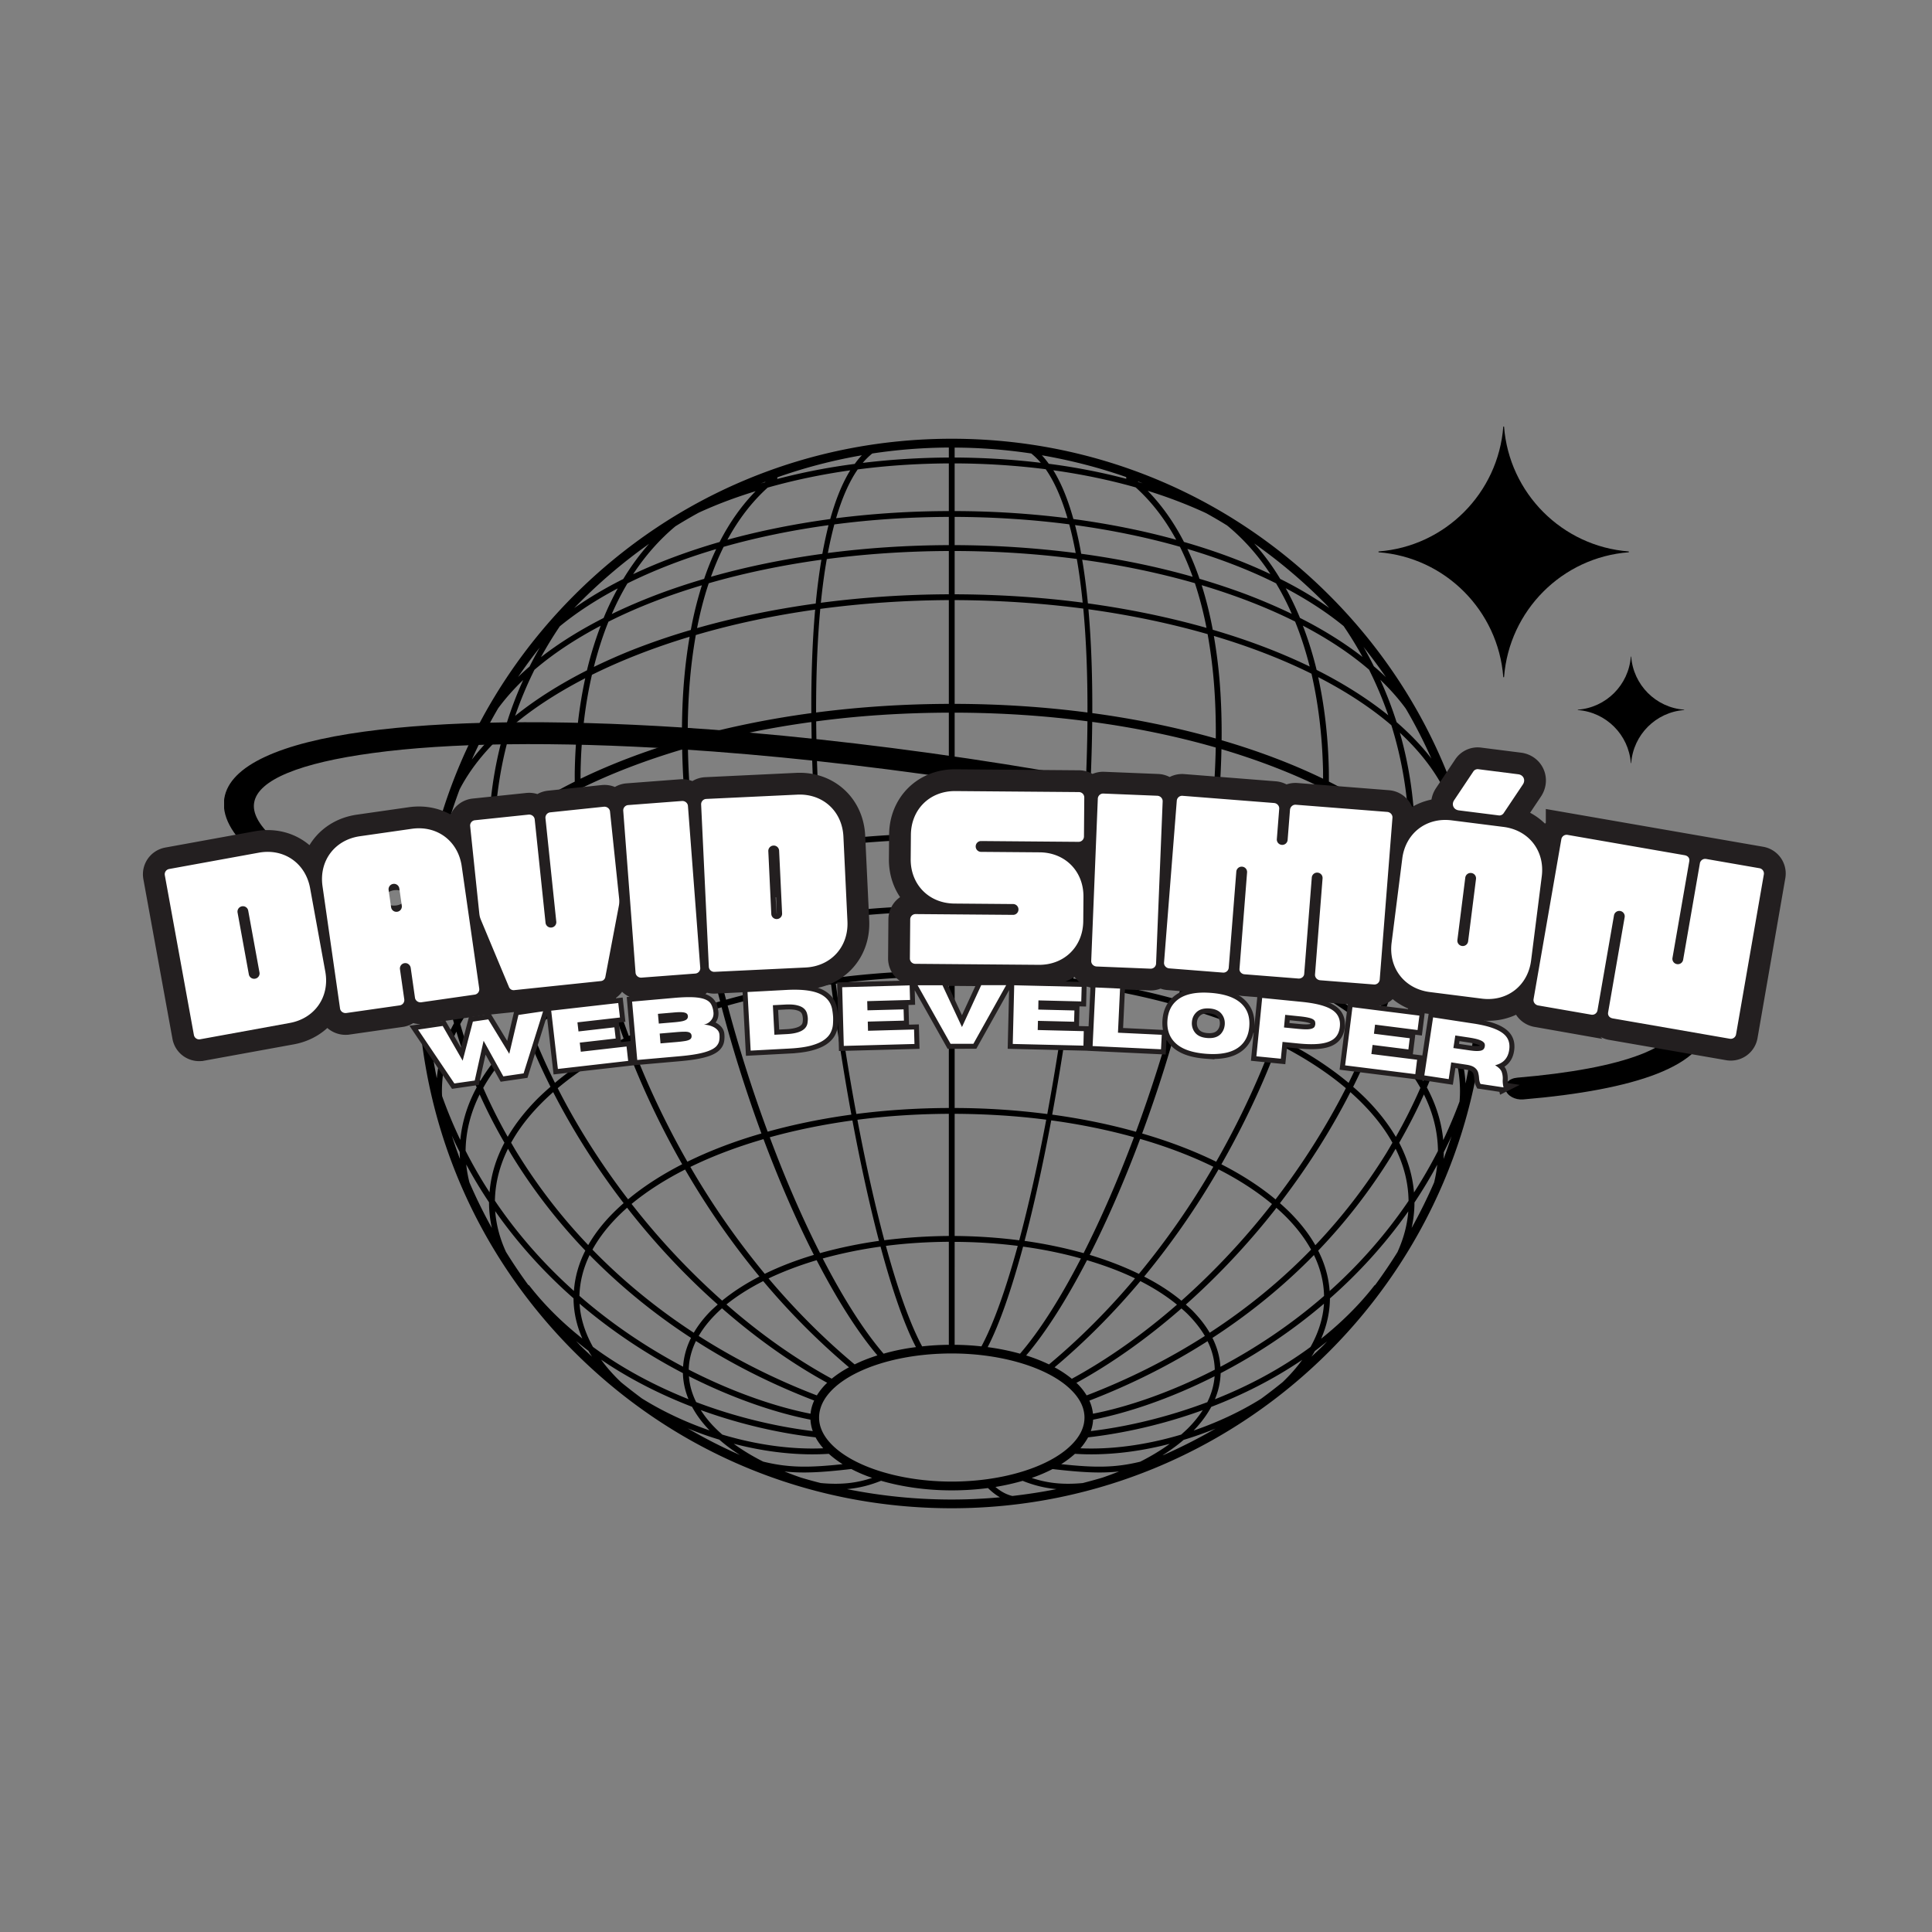 <svg
  xmlns="http://www.w3.org/2000/svg"
  width="500"
  height="500"
  version="1.0"
  viewBox="0 0 375 375"
>
  <rect x="0" y="0" width="375" height="375" fill="#808080" stroke="none"/>
  <defs>
    <clipPath id="a">
      <path d="M43.5 140h288v74h-288Zm0 0" />
    </clipPath>
    <clipPath id="b">
      <path d="M267 82.25h50V132h-50Zm0 0" />
    </clipPath>
  </defs>
  <path
    fill="currentColor"
    d="M84.727 168.953c-.09 2.008-.145 4.031-.118 6.055a36.63 36.63 0 0 0-1.199 2.504c.317-2.89.766-5.754 1.317-8.559Zm41.257-63.39c-1.836 2.05-3.496 4.335-5.011 6.824-3.45 1.734-6.63 3.613-9.516 5.64 4.434-4.586 9.3-8.777 14.527-12.465Zm132.04 12.449c-2.887-2.024-6.079-3.918-9.532-5.64a45.85 45.85 0 0 0-5.054-6.884c4.738 3.34 9.23 7.102 13.402 11.282.402.386.793.824 1.183 1.242Zm26.847 56.984c.043-2.055-.016-4.078-.117-6.101.55 2.804.969 5.625 1.285 8.488a26.892 26.892 0 0 0-1.168-2.387Zm-.406 35.309c-.215-3.86-1.297-7.621-3.203-11.278 1.906-6.722 3.074-13.562 3.465-20.402a27.052 27.052 0 0 1 1.921 7.488c.012.942.055 1.895.055 2.852 0 7.258-.765 14.398-2.238 21.34Zm-29.922 53.035c.246-.36.46-.735.68-1.113.808-.606 1.59-1.243 2.382-1.88-.261.262-.507.551-.765.81-.75.753-1.531 1.46-2.297 2.183Zm-142.727-3.05c.797.651 1.59 1.304 2.399 1.91.215.374.45.75.691 1.128-.765-.723-1.531-1.433-2.281-2.172-.273-.289-.535-.578-.809-.867Zm-16.968-95.388c.086 6.653.925 13.477 2.57 20.446.133.52.262 1.043.39 1.562a51.808 51.808 0 0 0-2.64 2.473c-2.543 2.543-4.637 5.176-6.254 7.851a92.352 92.352 0 0 1-3.105-20.82c2.062-4.05 5.113-7.91 9.039-11.512Zm-5.633-11.683c1.98-3.817 4.855-7.43 8.508-10.785-1.836 6.476-2.801 13.257-2.891 20.242-.996.867-1.95 1.75-2.844 2.633-2.511 2.53-4.578 5.101-6.238 7.75a89.3 89.3 0 0 1 .852-11.914 105.088 105.088 0 0 1 2.613-7.926Zm15.555-27.531a70.582 70.582 0 0 0-1.977 3.675c-.781.68-1.531 1.344-2.238 2.051a93.112 93.112 0 0 1 4.215-5.726Zm12.39-5.739c-4.578 2.328-8.648 4.871-12.16 7.606a75.26 75.26 0 0 1 3.656-5.989c3.262-2.671 7.047-5.144 11.25-7.359a56.43 56.43 0 0 0-2.746 5.742Zm21.852-13.375a52.085 52.085 0 0 0-2.34 5.785c-2.918.852-5.75 1.793-8.492 2.805-3.352 1.258-6.485 2.586-9.43 4.02a52.015 52.015 0 0 1 3.031-5.946c5.184-2.574 10.977-4.812 17.23-6.664Zm-7.93-4.41a92.113 92.113 0 0 1 4.52-2.644c3.421-1.579 7.136-2.98 11.062-4.18-2.715 2.777-5.039 6.058-6.988 9.86-6.04 1.75-11.684 3.847-16.781 6.245 2.351-3.586 5.097-6.691 8.187-9.28Zm17.36-8.531a7.14 7.14 0 0 0-.782.219c.32-.133.637-.247.953-.364a1.406 1.406 0 0 0-.172.145Zm17.46-3.586a120.04 120.04 0 0 0-15.05 2.922.815.815 0 0 0 .03-.32 100.276 100.276 0 0 1 16.407-4.278c-.492.504-.953 1.07-1.387 1.676Zm52.727 2.89a119.833 119.833 0 0 0-15.063-2.917 15.221 15.221 0 0 0-1.343-1.649c5.586.969 11.074 2.371 16.39 4.234a.485.485 0 0 0 .016.332Zm2.351.637c-.042-.043-.101-.086-.156-.144.317.132.649.246.965.375-.258-.07-.535-.157-.809-.23Zm29.75 25.578a112.16 112.16 0 0 0-9.414-4.004 135.933 135.933 0 0 0-8.492-2.804 55.403 55.403 0 0 0-2.355-5.797c6.254 1.863 12.043 4.09 17.215 6.68a50.89 50.89 0 0 1 3.046 5.925Zm10.067 2.371a72.107 72.107 0 0 1 3.668 5.989c-3.508-2.719-7.567-5.266-12.145-7.578a55.072 55.072 0 0 0-2.757-5.754c4.199 2.226 7.968 4.672 11.234 7.343Zm5.863 7.797a66.964 66.964 0 0 0-2.008-3.761 110.999 110.999 0 0 1 4.348 5.87 52.987 52.987 0 0 0-2.34-2.109Zm10.86 35.989a72.485 72.485 0 0 0-2.86-2.649c-.101-7.055-1.082-13.894-2.945-20.43 3.652 3.383 6.527 7.028 8.535 10.887a98.789 98.789 0 0 1 2.64 8.113c.551 3.918.825 7.852.84 11.813-1.648-2.645-3.71-5.219-6.21-7.734Zm-3.524 24.074a43.212 43.212 0 0 0-2.383-2.227c.16-.61.317-1.215.45-1.808 1.66-6.97 2.496-13.793 2.57-20.43a34.34 34.34 0 0 1 1.676 1.605c3.191 3.18 5.644 6.493 7.378 9.875-.23 7.098-1.316 14.211-3.222 21.211-1.645-2.82-3.813-5.566-6.469-8.226Zm2.266 20.46c-1.559-2.632-3.594-5.179-6.063-7.663a74.913 74.913 0 0 0-2.613-2.43c1.441-3.773 2.7-7.563 3.723-11.367.636.594 1.273 1.187 1.894 1.793 2.902 2.906 5.184 5.914 6.844 8.98a97.227 97.227 0 0 1-3.785 10.688Zm7.035 3.962a92.83 92.83 0 0 1-3.164 7.488c-.332-3.484-1.387-6.895-3.176-10.223a96.949 96.949 0 0 0 3.84-10.437c1.719 3.629 2.586 7.36 2.586 11.16 0 .668-.028 1.348-.086 2.012Zm-3.063 9.847a95.543 95.543 0 0 0 1.504-3.109 120.99 120.99 0 0 1-1.547 4.422c.028-.445.043-.867.043-1.313Zm-44.421 47.946a14.088 14.088 0 0 0 1.113-5.063c6.629-3.453 13.515-7.894 20.058-13.488-.187 2.848-1.082 5.668-2.613 8.398-5.75 4.239-12.101 7.594-18.559 10.153Zm-9.891 10.785c-.09.031-.176.074-.262.09 1.488-.957 2.86-1.938 4.086-2.996a66.632 66.632 0 0 0 6.195-2.196 103.602 103.602 0 0 1-10.02 5.102Zm-86.305-2.95c1.184 1.044 2.512 2.024 3.957 2.95a.185.185 0 0 1-.086-.028 98.649 98.649 0 0 1-9.996-5.105 64.436 64.436 0 0 0 6.125 2.184Zm-27.12-26.386c6.542 5.582 13.429 10.02 20.058 13.476.043 1.72.406 3.41 1.082 5.059-6.438-2.574-12.793-5.914-18.543-10.148-1.528-2.735-2.426-5.555-2.598-8.387ZM89.23 223.605c0 .45.028.883.043 1.348a107.056 107.056 0 0 1-1.574-4.527 63.073 63.073 0 0 0 1.531 3.18Zm12.665-23.87c-.91.808-1.79 1.605-2.614 2.445-2.484 2.472-4.492 5.03-6.05 7.632a96.972 96.972 0 0 1-3.899-11.046c2.094-3.746 5.07-7.301 8.793-10.625a114.45 114.45 0 0 0 3.77 11.593Zm12.304-22.239a159.748 159.748 0 0 0 2.946 12.234c-5.442 2.73-10.266 5.825-14.325 9.223a113.577 113.577 0 0 1-3.742-11.637c4.203-3.601 9.29-6.882 15.121-9.82Zm-.605-45.851c-1.184 5.468-1.89 11.367-2.024 17.683-.027.797-.011 1.594-.011 2.387-5.907 2.95-11.149 6.289-15.555 9.965.187-7.172 1.3-14.098 3.351-20.707 4-3.399 8.793-6.52 14.239-9.328Zm.332-1.532c-5.301 2.692-9.98 5.653-13.938 8.836a75.28 75.28 0 0 1 3.742-8.937c3.641-3.121 7.973-5.985 12.868-8.559a69.87 69.87 0 0 0-2.672 8.66Zm20.16-7.836a132.003 132.003 0 0 0-11.887 4.09 119.04 119.04 0 0 0-6.93 3.082c.778-3.082 1.72-6.031 2.829-8.777 5.433-2.734 11.539-5.106 18.14-7.07a71.661 71.661 0 0 0-2.152 8.675Zm25.344-13.636c-.446 2.718-.82 5.566-1.098 8.504-8.043 1.113-15.781 2.703-23.031 4.77.605-3.11 1.355-6 2.265-8.704 6.817-1.965 14.153-3.5 21.864-4.57Zm1.386-6.707a89.666 89.666 0 0 0-1.199 5.566c-7.523 1.027-14.785 2.516-21.617 4.453a53.21 53.21 0 0 1 2.453-5.812c6.371-1.809 13.215-3.227 20.363-4.207Zm23.352-2.735a176.95 176.95 0 0 0-21.879 1.387c1.113-3.828 2.516-7.055 4.191-9.469 5.73-.754 11.653-1.14 17.688-1.172Zm23.035 1.387a177.348 177.348 0 0 0-21.906-1.387v-9.254c6.066.016 11.984.407 17.676 1.13 1.703 2.429 3.09 5.652 4.23 9.51Zm2.656 6.898a71.717 71.717 0 0 0-1.195-5.566c7.16.984 13.992 2.398 20.36 4.207a53.852 53.852 0 0 1 2.472 5.828c-6.848-1.953-14.098-3.441-21.637-4.469Zm24.32 14.387c-7.19-2.039-14.917-3.644-23.019-4.758-.289-2.933-.648-5.77-1.11-8.472 7.723 1.054 15.063 2.605 21.88 4.554a70.889 70.889 0 0 1 2.25 8.676Zm20.032 7.504c-5.676-2.746-11.984-5.145-18.816-7.14-.579-3.083-1.286-5.946-2.153-8.65 6.613 1.981 12.707 4.34 18.137 7.06 1.113 2.746 2.05 5.668 2.832 8.73Zm1.344.652a70.6 70.6 0 0 0-2.672-8.59c4.894 2.56 9.215 5.422 12.851 8.547a73.116 73.116 0 0 1 3.727 8.848c-3.984-3.195-8.664-6.16-13.906-8.805Zm2.382 21.676c0-.781 0-1.578-.015-2.375-.145-6.39-.852-12.375-2.063-17.898 5.43 2.789 10.223 5.93 14.207 9.34 2.082 6.68 3.239 13.664 3.426 20.894-4.422-3.66-9.648-7-15.555-9.96Zm-5.605 38.027a148.807 148.807 0 0 0 2.918-12.074c5.852 2.965 10.918 6.274 15.094 9.89a112.263 112.263 0 0 1-3.668 11.423c-4.074-3.414-8.899-6.492-14.344-9.239Zm9.434 20.458c-3.786-3.165-8.262-6.043-13.317-8.586a157.957 157.957 0 0 0 3.567-10.774c5.43 2.746 10.21 5.84 14.226 9.254a124.466 124.466 0 0 1-4.476 10.106Zm9.168 10.484c-1.489-2.543-3.438-5.031-5.848-7.461a50.214 50.214 0 0 0-2.441-2.254 124.909 124.909 0 0 0 4.507-10.078 60.88 60.88 0 0 1 2.239 2.094c2.64 2.66 4.734 5.379 6.308 8.183a103.482 103.482 0 0 1-4.765 9.516Zm-58.79 53.73a8.348 8.348 0 0 0-.695-2.543c8.203-3.168 15.871-7.027 22.934-11.539.894 1.793 1.36 3.645 1.402 5.535-8.867 4.555-17.246 7.305-23.64 8.547Zm-.421 3.371a7.69 7.69 0 0 0 .449-2.214c6.367-1.243 14.703-3.934 23.582-8.43-.129 1.707-.606 3.398-1.414 5.031-7.785 2.938-15.613 4.774-22.617 5.613Zm-5.746 6.418a18.85 18.85 0 0 0 2.671-2.007c5.836.386 12.16-.32 18.399-1.938-1.703 1.242-3.64 2.414-5.734 3.469-4.825 1.172-8.708 1.2-15.336.476Zm-34.965 3.227c4.09 1.184 8.797 1.863 13.722 1.863 2.438 0 4.793-.16 7.032-.449.75.738 1.53 1.348 2.324 1.793-3.09.277-6.207.434-9.356.434-6.906 0-13.707-.692-20.336-2.024 2.313-.203 4.45-.738 6.614-1.617Zm-10.137-5.234a18.85 18.85 0 0 0 2.672 2.007c-6.672.723-10.559.696-15.41-.492-2.094-1.054-4.016-2.21-5.719-3.469 6.254 1.633 12.61 2.34 18.457 1.954Zm-3.566-6.625c.043.738.187 1.488.449 2.214-7.008-.855-14.848-2.675-22.633-5.625-.809-1.636-1.285-3.312-1.398-5.02 8.867 4.485 17.199 7.188 23.582 8.43Zm-22.227-15.27c7.078 4.543 14.746 8.402 22.95 11.555a7.859 7.859 0 0 0-.708 2.558c-6.398-1.257-14.762-4.004-23.64-8.558.043-1.91.53-3.762 1.398-5.555ZM97.91 221.801c-1.66 3.12-2.629 6.332-2.887 9.629a87.159 87.159 0 0 1-4.652-8.067c.043-3.761.98-7.418 2.73-10.933a101.993 101.993 0 0 0 4.81 9.37Zm8.938-10.86a55.936 55.936 0 0 0-2.47 2.27c-2.394 2.414-4.347 4.902-5.831 7.445a104.096 104.096 0 0 1-4.754-9.5c2.023-3.629 4.91-7.07 8.535-10.277a128.034 128.034 0 0 0 4.52 10.062Zm14.199-9.355c-5.07 2.543-9.547 5.422-13.332 8.59a124.841 124.841 0 0 1-4.477-10.094c3.973-3.355 8.766-6.45 14.239-9.21a153.71 153.71 0 0 0 3.57 10.714Zm16.086-18.305c.781 3.656 1.66 7.36 2.644 11.074-6.441 1.868-12.379 4.122-17.722 6.723a166.788 166.788 0 0 1-3.551-10.71c5.574-2.72 11.844-5.106 18.629-7.087Zm-2.543-13.68a231.238 231.238 0 0 0 2.285 12.524c-6.773 1.965-13.059 4.336-18.688 7.098a159.554 159.554 0 0 1-2.949-12.246c5.809-2.836 12.305-5.32 19.352-7.375Zm-2.18-24.132c.145 7.23.824 14.937 2.008 22.96-7.031 2.04-13.547 4.497-19.41 7.36-1.473-7.75-2.25-15.383-2.34-22.715 5.906-2.922 12.535-5.465 19.742-7.605Zm.39-13.664c-.331 3.773-.46 7.75-.433 11.87-7.105 2.083-13.719 4.598-19.683 7.477 0-.593 0-1.199.015-1.793.145-6.578.895-12.738 2.196-18.379 5.703-2.82 12.058-5.304 18.96-7.386a97.494 97.494 0 0 0-1.054 8.21Zm24.68 6.61c-8.433 1.14-16.476 2.804-23.988 4.929-.027-3.918.117-7.75.434-11.453.262-3.02.652-5.914 1.129-8.63 7.234-2.128 15.02-3.788 23.164-4.933-.563 6.48-.781 13.363-.739 20.086Zm26.688-21.935v20.141c-8.836.027-17.473.606-25.762 1.676-.015-7.172.246-13.953.809-20.113 8.027-1.07 16.39-1.66 24.953-1.704Zm0-9.53v8.402c-8.418.027-16.766.593-24.84 1.648.305-2.98.68-5.844 1.156-8.488 7.582-.996 15.528-1.532 23.684-1.563Zm0-1.141c-8.027.027-15.883.546-23.48 1.53a79.39 79.39 0 0 1 1.257-5.55c7.149-.941 14.598-1.434 22.223-1.46Zm1.129 0v-5.48c7.64.026 15.09.519 22.238 1.444.477 1.735.883 3.602 1.258 5.567a188.168 188.168 0 0 0-23.496-1.531Zm0 9.543v-8.403c8.172.016 16.117.551 23.71 1.547.466 2.66.84 5.496 1.141 8.473-7.957-1.04-16.304-1.59-24.851-1.617Zm25.777 22.945c-8.273-1.082-16.926-1.66-25.777-1.676v-20.14c8.605.027 16.969.605 24.969 1.644.578 6.176.836 12.984.808 20.172Zm24.492-6.406c.32 3.703.45 7.535.418 11.453-7.492-2.125-15.539-3.79-23.972-4.93.031-6.754-.172-13.648-.75-20.156 8.175 1.129 15.93 2.762 23.136 4.828a98.873 98.873 0 0 1 1.168 8.805Zm1.547 11.785c.043-4.121-.101-8.098-.418-11.871a101.9 101.9 0 0 0-1.086-8.371c6.903 2.054 13.258 4.511 18.95 7.332 1.312 5.71 2.078 11.925 2.238 18.593.015.594 0 1.2.015 1.793-5.964-2.89-12.582-5.394-19.699-7.476Zm-2.066 24.855c1.215-8.082 1.89-15.832 2.035-23.12 7.164 2.124 13.793 4.687 19.73 7.636-.074 7.375-.882 15.082-2.355 22.887-5.848-2.875-12.375-5.348-19.41-7.403Zm-2.442 13.606a228.42 228.42 0 0 0 2.27-12.407c.852.247 1.719.48 2.57.739 6.094 1.922 11.696 4.152 16.766 6.652a154.423 154.423 0 0 1-2.902 12.102c-5.649-2.746-11.914-5.133-18.704-7.086Zm-2.886 12.218c.98-3.73 1.863-7.445 2.64-11.117 6.774 1.95 13.028 4.336 18.633 7.082a166.116 166.116 0 0 1-3.554 10.774c-5.344-2.602-11.293-4.871-17.72-6.739Zm13.879 16.223a162.352 162.352 0 0 1-7.54 14.91c-4.331-2.125-9.156-3.965-14.37-5.48a262.79 262.79 0 0 0 4.39-12.883 305.505 305.505 0 0 0 3.367-11.656c6.383 1.836 12.29 4.078 17.602 6.68-1.082 2.835-2.207 5.656-3.45 8.43Zm3.984 22.227c-3.004-2.504-6.543-4.79-10.512-6.813a167.05 167.05 0 0 0 7.567-14.949 155.981 155.981 0 0 0 3.422-8.387c5.011 2.543 9.445 5.406 13.171 8.559-3.77 7.418-8.347 14.664-13.648 21.59Zm2.816 2.558a40.008 40.008 0 0 0-1.964-1.824c5.3-6.91 9.894-14.14 13.675-21.559.754.68 1.489 1.348 2.168 2.04 2.528 2.53 4.52 5.12 5.993 7.78-.391.68-.778 1.36-1.184 2.024a109.758 109.758 0 0 1-13.777 17.871c-1.243-2.183-2.875-4.28-4.91-6.332Zm-19.003 18.969a33.81 33.81 0 0 0-1.227-1.113c6.195-5.508 12.059-11.739 17.355-18.477.075-.101.145-.219.22-.304.648.562 1.269 1.14 1.847 1.718 2.066 2.07 3.683 4.211 4.894 6.395-5.847 6.027-12.449 11.422-19.683 16.133-.867-1.489-2.008-2.934-3.406-4.352Zm-22.227 14.3c-.086-.085-.16-.144-.246-.214 6.945-3.805 13.836-8.719 20.39-14.445.45.375.883.765 1.286 1.172 1.343 1.359 2.43 2.746 3.265 4.164-7.078 4.523-14.746 8.386-22.949 11.539a11.537 11.537 0 0 0-1.746-2.215Zm-69.031-14.69c6.57 5.742 13.472 10.656 20.422 14.46-.086.086-.176.145-.246.23a12.344 12.344 0 0 0-1.762 2.216c-8.203-3.153-15.86-7.028-22.934-11.54 1.098-1.894 2.63-3.687 4.52-5.367Zm-18.414-19.52c.09.101.16.219.246.32 5.285 6.738 11.148 12.969 17.344 18.465-.418.375-.836.75-1.243 1.125-1.398 1.402-2.539 2.863-3.406 4.352-7.223-4.711-13.82-10.122-19.668-16.133 1.574-2.863 3.856-5.598 6.727-8.13Zm-.676-.895a40.195 40.195 0 0 0-1.965 1.836c-2.05 2.04-3.668 4.149-4.91 6.305a107.26 107.26 0 0 1-13.762-17.844c-.422-.664-.797-1.344-1.2-2.023 1.919-3.473 4.68-6.754 8.161-9.82 3.797 7.406 8.375 14.632 13.676 21.546Zm3.812-22.484a164.447 164.447 0 0 0 7.551 14.937c-3.972 2.036-7.508 4.32-10.5 6.81-5.297-6.911-9.89-14.157-13.66-21.575 3.695-3.11 8.129-5.973 13.184-8.516a180.79 180.79 0 0 0 3.425 8.344Zm18.555-3.918a284.313 284.313 0 0 0 4.379 12.883c-5.215 1.504-10.04 3.355-14.371 5.48a165.362 165.362 0 0 1-7.54-14.91 160.134 160.134 0 0 1-3.421-8.398c5.27-2.559 11.176-4.817 17.605-6.668 1.024 3.832 2.121 7.722 3.348 11.613Zm17.895-16.05c1.14 8.745 2.468 17.277 3.941 25.273-5.703.78-11.148 1.894-16.246 3.312a271.357 271.357 0 0 1-7.77-24.48c6.254-1.762 12.985-3.137 20.075-4.106Zm-1.473-12.524c.39 3.804.836 7.62 1.312 11.383-7.09.953-13.878 2.324-20.218 4.105-.965-3.66-1.848-7.36-2.64-11.078 6.698-1.879 13.937-3.383 21.546-4.41Zm-1.27-13.965c.2 2.644.403 5.074.606 7.215.156 1.863.348 3.742.547 5.61-7.625 1.01-14.903 2.5-21.692 4.394-.879-4.18-1.66-8.356-2.293-12.535 7.102-2.012 14.774-3.586 22.832-4.684Zm-.074-1.129c-8.058 1.07-15.754 2.633-22.933 4.656-1.184-7.808-1.907-15.543-2.036-22.976 7.438-2.14 15.48-3.832 23.973-4.989.07 8.403.504 16.528.996 23.309Zm25.676-1.723c-8.488.016-16.793.567-24.766 1.594-.578-7.996-.925-15.848-.98-23.308 8.215-1.102 16.851-1.665 25.746-1.692Zm25.91 1.637c-7.957-1.043-16.277-1.605-24.781-1.637v-23.406c8.851.012 17.504.59 25.777 1.676-.058 7.476-.406 15.34-.996 23.367Zm.926.113c.488-6.793.906-14.922.996-23.363 8.434 1.14 16.477 2.816 23.973 4.973-.145 7.46-.868 15.254-2.051 23.105-7.164-2.039-14.863-3.629-22.918-4.715Zm-1.23 13.926c.187-1.867.374-3.746.55-5.61.188-2.124.39-4.527.59-7.16 7.957 1.087 15.629 2.692 22.832 4.758a233.426 233.426 0 0 1-2.293 12.407c-6.789-1.895-14.066-3.383-21.68-4.395Zm-1.442 12.524c.477-3.778.922-7.579 1.328-11.41 7.567 1.027 14.817 2.488 21.559 4.382a253.748 253.748 0 0 1-2.656 11.133c-6.356-1.781-13.125-3.152-20.231-4.105Zm-4.102 26.414a493.135 493.135 0 0 0 3.958-25.29c7.046.958 13.789 2.313 20.085 4.079a281.704 281.704 0 0 1-7.785 24.539c-5.097-1.434-10.554-2.547-16.258-3.328Zm6.094 26.882a89.58 89.58 0 0 0-11.453-2.375c1.82-6.878 3.566-14.82 5.172-23.394 5.629.766 11.016 1.867 16.059 3.27-3.079 8.242-6.415 15.859-9.778 22.5Zm10.73 4.032c-2.902-1.418-6.093-2.645-9.546-3.688 3.406-6.707 6.73-14.328 9.793-22.512 5.152 1.489 9.933 3.313 14.207 5.407a152.465 152.465 0 0 1-14.453 20.793Zm1.024.523a153.962 153.962 0 0 0 14.442-20.808c3.93 1.996 7.41 4.265 10.37 6.722-.09.117-.175.219-.261.332a142.013 142.013 0 0 1-17.316 18.438c-2.079-1.723-4.504-3.297-7.235-4.684Zm-11.09-3.183c3.364 1 6.496 2.168 9.313 3.527-5.153 6.133-10.742 11.742-16.692 16.703a32.636 32.636 0 0 0-4.433-1.738c3.855-4.54 7.883-10.903 11.812-18.492Zm-12.406-2.633c3.93.535 7.7 1.316 11.223 2.3-4 7.766-8.047 14.114-11.817 18.481a45.685 45.685 0 0 0-6.281-1.273c2.27-4.383 4.61-11.133 6.875-19.508Zm-13.285-.922c4.203.012 8.305.289 12.246.777-2.297 8.387-4.695 15.14-7.047 19.508a50.957 50.957 0 0 0-5.2-.305Zm-6.313 20.285c-2.351-4.367-4.75-11.121-7.03-19.508 3.898-.504 8-.765 12.214-.793v19.996a50.913 50.913 0 0 0-5.184.305Zm-7.48 1.418c-3.77-4.367-7.813-10.715-11.813-18.48a87.598 87.598 0 0 1 11.223-2.301c2.25 8.386 4.59 15.125 6.871 19.508a40.886 40.886 0 0 0-6.281 1.273Zm-5.617 2.082c-5.95-4.96-11.54-10.57-16.711-16.687 2.832-1.344 5.953-2.532 9.332-3.543 3.926 7.59 7.957 13.953 11.797 18.48-1.586.504-3.075 1.082-4.418 1.75Zm-18.485-17.062c-2.714 1.402-5.156 2.976-7.234 4.683a140.997 140.997 0 0 1-17.305-18.422 5.61 5.61 0 0 1-.273-.347c2.933-2.426 6.426-4.668 10.383-6.68 4.304 7.418 9.144 14.375 14.43 20.766Zm10.57-4.196c-3.437 1.028-6.644 2.258-9.53 3.676A152.184 152.184 0 0 1 134 226.5c4.246-2.082 9.027-3.89 14.195-5.395 3.063 8.157 6.383 15.778 9.778 22.47Zm12.637-2.719a89.19 89.19 0 0 0-11.437 2.375c-3.367-6.64-6.688-14.257-9.762-22.484 5.008-1.39 10.383-2.488 16.043-3.27 1.602 8.56 3.352 16.5 5.156 23.38Zm13.559-24.664v23.711c-4.3.032-8.488.32-12.52.825-1.832-6.883-3.609-14.82-5.226-23.38 5.676-.738 11.625-1.128 17.746-1.156Zm0-26.68v25.552c-6.164.015-12.188.417-17.95 1.156-1.503-8.012-2.843-16.555-3.984-25.274 7.016-.914 14.368-1.402 21.934-1.433Zm0-12.62v11.492c-7.582.015-14.973.508-22.078 1.418a448.144 448.144 0 0 1-1.344-11.395 191.019 191.019 0 0 1 23.422-1.515Zm0-1.13c-8.07.016-15.973.536-23.54 1.52a488.47 488.47 0 0 1-1.14-12.812c7.887-1.028 16.16-1.574 24.68-1.606Zm1.129 0V162.88c8.402.027 16.695.605 24.695 1.648a401.189 401.189 0 0 1-1.14 12.754c-7.57-.984-15.47-1.504-23.555-1.52Zm0 12.622V176.89c8.058.027 15.914.535 23.453 1.504a478.217 478.217 0 0 1-1.344 11.421 174.24 174.24 0 0 0-22.11-1.433Zm0 26.68v-25.551c7.539.015 14.902.508 21.965 1.418a486.487 486.487 0 0 1-3.985 25.304 142.165 142.165 0 0 0-17.98-1.172Zm0 1.128c6.11.028 12.058.403 17.777 1.141-1.617 8.574-3.394 16.512-5.242 23.41-4.031-.52-8.234-.808-12.535-.84Zm-23.86 51.414c-6.93-3.773-13.863-8.66-20.433-14.414 2.023-1.632 4.418-3.152 7.133-4.527a138.951 138.951 0 0 0 16.652 16.73 20.499 20.499 0 0 0-3.351 2.211Zm43.254-2.21c5.934-4.989 11.508-10.598 16.653-16.73 2.683 1.374 5.066 2.894 7.105 4.57-6.574 5.726-13.476 10.613-20.406 14.386a20.894 20.894 0 0 0-3.352-2.226Zm-8.187 24.972c-1.14-.262-2.238-.855-3.293-1.75a46.106 46.106 0 0 0 5.285-1.187c2.164.867 4.29 1.402 6.57 1.605-2.816.563-5.691 1-8.562 1.332Zm11.45-9.906c-4.302 4.324-13.43 7.113-23.22 7.113-9.793 0-18.906-2.789-23.222-7.113-1.676-1.676-2.528-3.469-2.528-5.305 0-6.87 11.551-12.449 25.75-12.449 9.79 0 18.918 2.805 23.22 7.125 1.69 1.68 2.542 3.473 2.542 5.324 0 1.836-.851 3.63-2.543 5.305ZM96.061 233.062c.06-3.468.938-6.84 2.54-10.09.277.489.55.97.855 1.458 4.055 6.593 8.809 12.71 14.152 18.308-1.285 2.543-2.023 5.16-2.21 7.836-5.532-4.96-10.774-10.758-15.337-17.512Zm16.407 18.465c.07-2.73.75-5.379 1.976-7.922a117.175 117.175 0 0 0 19.684 16.079c-.91 1.82-1.414 3.687-1.543 5.593-6.672-3.527-13.578-8.05-20.117-13.75Zm26.41 25.696a20.565 20.565 0 0 1-2.86-3.528c7.7 2.79 15.41 4.512 22.286 5.293.39.735.882 1.43 1.488 2.125-6.238.274-13.027-.695-19.598-2.66-.449-.406-.91-.812-1.316-1.23Zm16.61 9.586a64.775 64.775 0 0 1-3.22-1.2c3.626.403 7.364.172 12.97-.476a28.073 28.073 0 0 0 4.042 1.719c-3.078 1.043-6.152 1.359-9.906 1.011h-.047a87.175 87.175 0 0 1-3.84-1.054Zm58.488 0c-1.27.375-2.543.722-3.829 1.054h-.027c-3.754.348-6.8.032-9.863-.996a30.828 30.828 0 0 0 4.043-1.722c5.558.636 9.285.867 12.898.464a66.42 66.42 0 0 1-3.222 1.2Zm15.293-8.356c-6.57 1.965-13.344 2.934-19.555 2.66a12.548 12.548 0 0 0 1.488-2.125c6.848-.781 14.559-2.488 22.254-5.281a22.191 22.191 0 0 1-2.86 3.516c-.417.418-.878.824-1.327 1.23Zm7.613-13.16c-.117-1.922-.637-3.773-1.547-5.61 7.234-4.699 13.82-10.078 19.7-16.078 1.253 2.575 1.905 5.235 1.964 7.938-6.543 5.684-13.445 10.223-20.117 13.75Zm21.199-14.703c-.187-2.676-.926-5.293-2.223-7.84a109.363 109.363 0 0 0 14.18-18.32c.29-.489.563-.97.852-1.457 1.617 3.28 2.468 6.664 2.511 10.12-4.562 6.739-9.789 12.536-15.32 17.497Zm16.375-19.133c-.273-3.297-1.242-6.504-2.871-9.644 1.762-3.079 3.379-6.2 4.793-9.383 1.777 3.57 2.687 7.215 2.73 10.96a94.284 94.284 0 0 1-4.652 8.067Zm-3.797-45.156c-4.273-3.63-9.387-6.926-15.148-9.844 1.488-7.781 2.308-15.473 2.41-22.863 5.992 3.05 11.238 6.523 15.598 10.324 0 6.871-.836 13.941-2.555 21.168-.09.406-.203.812-.305 1.215Zm-50.226-91.7c3.074 2.762 5.687 6.16 7.87 10.165-6.269-1.735-12.968-3.079-19.96-4.02-1.024-3.687-2.309-6.91-3.899-9.469 5.59.782 10.946 1.895 15.989 3.325Zm-71.43.044c5.039-1.43 10.426-2.56 16.031-3.356-1.59 2.563-2.86 5.785-3.887 9.457-6.988.953-13.687 2.3-19.957 4.02 2.153-3.961 4.75-7.36 7.813-10.121Zm-50.488 90.44c-1.704-7.226-2.54-14.312-2.555-21.179 4.316-3.746 9.559-7.203 15.598-10.265.113 7.328.921 14.933 2.394 22.656-5.773 2.906-10.887 6.172-15.176 9.789-.086-.332-.175-.664-.261-1Zm-12.739 26.708c0-3.977.97-7.852 2.805-11.55a97.928 97.928 0 0 0 3.941 10.816c-1.789 3.308-2.843 6.722-3.175 10.191a88.168 88.168 0 0 1-3.54-8.516 18.33 18.33 0 0 1-.03-.941Zm5.344 17.715a22.876 22.876 0 0 1-.621-3.485 90.94 90.94 0 0 0 4.422 7.344v.043c0 1.664.187 3.313.547 4.945a97.645 97.645 0 0 1-4.348-8.847Zm11.64 20.054a.562.562 0 0 0-.23-.16 98.248 98.248 0 0 1-4.316-6.406c-1.188-2.586-1.895-5.234-2.094-7.906 4.563 6.504 9.746 12.113 15.203 16.914.016 2.648.594 5.266 1.707 7.809-3.785-3.008-7.281-6.407-10.27-10.25Zm17.794 18.739c-1.489-1.418-2.79-2.88-3.871-4.383 5.558 3.777 11.566 6.797 17.648 9.14.836 1.575 1.965 3.094 3.395 4.583-4.653-1.606-9.114-3.7-13.145-6.215a119.79 119.79 0 0 1-4.027-3.125Zm128.37 0a111.453 111.453 0 0 1-4.144 3.195c-4.015 2.516-8.476 4.582-13.097 6.176 1.414-1.461 2.554-3.008 3.421-4.598 6.079-2.328 12.086-5.351 17.649-9.125-1.07 1.488-2.356 2.95-3.828 4.352Zm18.009-18.899a.513.513 0 0 0-.204.16c-3.003 3.86-6.511 7.258-10.296 10.282 1.113-2.563 1.691-5.18 1.707-7.824 5.457-4.801 10.64-10.41 15.207-16.887-.203 2.672-.926 5.304-2.094 7.894a103.812 103.812 0 0 1-4.32 6.375Zm7.062-11.047c.36-1.617.55-3.28.55-4.945a92.054 92.054 0 0 0 4.419-7.344 24.793 24.793 0 0 1-.606 3.454 101.321 101.321 0 0 1-4.363 8.835Zm3.84-91.12c-1.89-2.462-4.172-4.817-6.758-7.07a76.603 76.603 0 0 0-3.16-8.216c1.863 1.793 3.523 3.645 4.937 5.582 1.848 3.137 3.497 6.39 4.98 9.703Zm-31.25-35.801c-5.113-2.418-10.746-4.512-16.781-6.246-1.965-3.82-4.305-7.118-7.032-9.922 4.012 1.246 7.813 2.703 11.336 4.34a92.977 92.977 0 0 1 4.07 2.386c3.18 2.602 5.997 5.766 8.407 9.442Zm-46.414-23.41a13.62 13.62 0 0 1 1.848 1.808c-5.415-.652-11.004-1-16.723-1.027v-1.926c5.023.016 9.992.406 14.875 1.144Zm-16.004-1.157v1.938a146.76 146.76 0 0 0-16.707 1.039c.578-.692 1.2-1.301 1.848-1.82 4.851-.739 9.82-1.13 14.859-1.157Zm-87.473 50.606a42.574 42.574 0 0 1 4.856-5.48 73.222 73.222 0 0 0-3.18 8.316c-2.629 2.27-4.894 4.668-6.785 7.129a103.112 103.112 0 0 1 5.11-9.965Zm-13.906 49.55c.188-2.847.852-5.636 1.98-8.355.376 6.695 1.516 13.375 3.348 19.953-1.875 3.457-2.988 7.012-3.336 10.672a103.393 103.393 0 0 1-2.02-20.328c0-.653.012-1.305.028-1.942Zm-1.762 1.696c0 .07.016.129.043.199 0 .016-.015.031-.015.047 0 27.715 10.789 53.785 30.37 73.394 19.587 19.606 45.61 30.391 73.31 30.391 57.128 0 103.617-46.516 103.675-103.7a.872.872 0 0 0 .07-.331c0-.914-.058-1.809-.144-2.707-.734-26.617-11.406-51.547-30.297-70.446-19.582-19.605-45.605-30.406-73.305-30.406-27.687 0-53.722 10.8-73.308 30.406-19.004 19.032-29.692 44.133-30.297 70.954-.074.738-.102 1.46-.102 2.199"
  />
  <g clip-path="url(#a)">
    <path
      fill="currentColor"
      d="M294.488 209.176c-1.574.133-2.586 1.187-2.265 2.344.316 1.171 1.847 2.007 3.422 1.878 11.003-.925 19.843-2.585 25.921-4.957 6.457-2.52 9.993-5.87 9.993-10.05 0-8.676-16.52-18.739-43.207-27.98-25.766-8.919-61.305-17.364-100.516-23.192-19.813-2.934-38.645-4.93-55.758-6.031-24.781-1.59-46.012-1.27-61.332.812-16.262 2.21-26.183 6.563-27.207 12.953-.059.379-.09.754-.09 1.113 0 3.602 2.688 7.364 7.656 11.164 4.782 3.63 11.743 7.375 20.493 11.075 1.445.61 3.191.304 3.898-.707.707-.996.117-2.297-1.328-2.922-8.219-3.469-14.703-6.938-19.02-10.235-3.812-2.906-5.878-5.613-5.878-7.996 0-.234.03-.449.058-.636.723-4.496 9.086-7.75 22.934-9.63 14.789-2.027 35.496-2.3 59.816-.753 16.926 1.086 35.555 3.066 55.094 5.972 38.734 5.739 73.77 14.055 99.086 22.817 24.375 8.445 39.469 17.047 39.469 23.8 0 2.587-2.559 4.813-7.235 6.637-5.504 2.141-13.691 3.657-24.004 4.524"
    />
  </g>
  <g clip-path="url(#b)">
    <path
      fill="currentColor"
      fill-rule="evenodd"
      d="M291.79 82.79h.144c.98 12.94 11.293 23.276 24.218 24.245v.16c-12.925.97-23.238 11.309-24.218 24.25h-.145c-.984-12.941-11.293-23.28-24.219-24.25v-.16c12.926-.969 23.235-11.305 24.22-24.246"
    />
  </g>
  <path
    fill="currentColor"
    fill-rule="evenodd"
    d="M316.543 127.438h.07c.407 5.511 4.793 9.906 10.282 10.312v.07c-5.489.407-9.875 4.801-10.282 10.297h-.07c-.406-5.496-4.797-9.89-10.297-10.297v-.07c5.5-.406 9.89-4.8 10.297-10.313"
  />
  <path
    fill="none"
    stroke="#231f20"
    stroke-width="8.453"
    d="m38.86 201.723 17.386-3.168c4.883-.89 7.785-5.086 6.895-9.97l-2.946-16.187c-.89-4.882-5.086-7.785-9.968-6.894l-17.391 3.164c-.582.11-.953.645-.848 1.23l5.645 30.985c.101.574.64.945 1.226.84Zm10.663-11.762a1.036 1.036 0 0 1-1.226-.836l-2.184-11.984a1.04 1.04 0 0 1 .852-1.227 1.04 1.04 0 0 1 1.219.852l2.18 11.98a1.033 1.033 0 0 1-.84 1.215Zm17.707 6.664 10.352-1.484c.578-.082.969-.602.887-1.18l-.836-5.828a1.038 1.038 0 0 1 .898-1.184c.578-.082 1.106.348 1.188.926l.828 5.785c.082.578.648.965 1.226.883l10.352-1.484c.586-.082.977-.606.895-1.184l-3.399-23.738c-.703-4.91-4.785-7.973-9.7-7.27l-10.058 1.442c-4.898.703-7.972 4.789-7.265 9.699l3.398 23.738c.082.578.656.961 1.234.879Zm9.872-19.652a1.042 1.042 0 0 1-1.196-.895l-.476-3.32a1.047 1.047 0 0 1 .898-1.196 1.038 1.038 0 0 1 1.184.899l.476 3.32a1.041 1.041 0 0 1-.886 1.192Zm22.679 15.218 16.875-1.77a.97.97 0 0 0 .844-.808l2.633-13.914c.086-.472.086-.855.039-1.312l-1.766-16.864c-.062-.593-.61-1-1.199-.937l-10.402 1.09a1.035 1.035 0 0 0-.93 1.156l2.098 20.047a1.032 1.032 0 0 1-.93 1.148 1.04 1.04 0 0 1-1.16-.93l-2.098-20.046c-.062-.59-.61-.996-1.191-.934l-10.399 1.086a1.042 1.042 0 0 0-.941 1.16l1.766 16.867c.058.551.128.833.308 1.274l5.461 13.066c.168.45.613.66.992.621Zm24.746-2.433 10.426-.793a1.038 1.038 0 0 0 .965-1.121l-2.387-31.403c-.047-.593-.582-1.015-1.164-.972l-10.43.793a1.045 1.045 0 0 0-.972 1.133l2.387 31.406c.046.582.593 1.004 1.175.957Zm14.157-1.125 17.652-.84c4.957-.234 8.39-4.012 8.156-8.969l-.781-16.433c-.234-4.957-4.012-8.391-8.965-8.157l-17.656.84a1.036 1.036 0 0 0-1.004 1.102l1.492 31.46a1.04 1.04 0 0 0 1.106.997Zm12.125-10.246a1.037 1.037 0 0 1-1.102-.992l-.578-12.168a1.044 1.044 0 0 1 1.004-1.106 1.042 1.042 0 0 1 1.094 1.008l.578 12.164a1.035 1.035 0 0 1-.996 1.094Zm26.843 8.691 23.977.195c4.953.04 8.59-3.539 8.633-8.5l.035-4.695c.043-4.96-3.54-8.601-8.488-8.64l-11.38-.094a1.04 1.04 0 0 1-1.05-1.055 1.046 1.046 0 0 1 1.066-1.047l18.895.156a1.04 1.04 0 0 0 1.055-1.039l.058-7.554a1.039 1.039 0 0 0-1.035-1.067l-23.98-.195c-4.95-.04-8.598 3.539-8.637 8.504l-.04 4.703c-.042 4.953 3.548 8.59 8.5 8.629l11.38.094a1.04 1.04 0 0 1 1.039 1.066 1.041 1.041 0 0 1-1.055 1.035l-18.895-.152a1.044 1.044 0 0 0-1.066 1.035l-.059 7.566a1.036 1.036 0 0 0 1.047 1.055Zm35.203.52 10.45.422a1.036 1.036 0 0 0 1.086-1l1.28-31.47c.024-.593-.46-1.073-1.042-1.1l-10.45-.423a1.041 1.041 0 0 0-1.097 1.012l-1.281 31.469c-.024.582.472 1.066 1.054 1.09Zm14.09.362 10.426.821a1.038 1.038 0 0 0 1.125-.96l1.465-18.634a1.048 1.048 0 0 1 1.137-.968c.582.047 1.007.55.96 1.133l-1.472 18.714c-.043.543.426 1 .965 1.043l10.465.825c.554.043 1.086-.336 1.129-.88l1.472-18.71a1.049 1.049 0 0 1 1.13-.973 1.05 1.05 0 0 1 .968 1.137l-1.469 18.633c-.043.582.422 1.082 1.004 1.125l10.422.82a1.031 1.031 0 0 0 1.125-.957l2.473-31.399c.046-.593-.418-1.093-1-1.136l-17.754-1.399c-.582-.047-1.082.418-1.13 1.012l-.456 5.813a1.038 1.038 0 0 1-1.133.96 1.036 1.036 0 0 1-.961-1.125l.46-5.855c.048-.594-.417-1.094-1-1.137l-17.753-1.398a1.04 1.04 0 0 0-1.137.969l-2.472 31.398c-.043.582.43 1.082 1.011 1.129Zm56.203-30.675 7.79.985a.98.98 0 0 0 .886-.391l3.762-5.621c.574-.86.11-1.848-.887-1.973l-7.789-.988c-.336-.043-.7.129-.898.394l-3.762 5.621c-.574.856-.11 1.844.898 1.973Zm-5.613 35.27 10.078 1.277c4.922.625 8.957-2.504 9.578-7.426l2.07-16.324c.622-4.922-2.503-8.957-7.425-9.578l-10.082-1.277c-4.91-.622-8.953 2.503-9.578 7.425l-2.067 16.325c-.625 4.921 2.512 8.957 7.426 9.578Zm6.258-8.942a1.039 1.039 0 0 1-.918-1.168l1.531-12.082a1.04 1.04 0 0 1 1.18-.918c.582.075.98.59.906 1.18l-1.531 12.082c-.074.582-.59.98-1.168.906Zm14.766 11.543 10.304 1.79a1.032 1.032 0 0 0 1.207-.852l3.2-18.414a1.053 1.053 0 1 1 2.074.363l-3.207 18.453c-.11.613.281 1.067.898 1.176l22.715 3.945a1.038 1.038 0 0 0 1.219-.847l5.394-31.032a1.04 1.04 0 0 0-.86-1.218l-10.343-1.797a1.035 1.035 0 0 0-1.21.859l-3.25 18.695a1.04 1.04 0 0 1-1.22.852 1.036 1.036 0 0 1-.851-1.211l3.254-18.734c.117-.668-.281-1.082-.906-1.188l-22.707-3.945a1.036 1.036 0 0 0-1.22.86l-5.394 31.027c-.097.578.328 1.117.903 1.218Zm0 0"
  />
  <path
    fill="#fff"
    d="m38.856 201.723 17.39-3.168c4.876-.89 7.782-5.09 6.895-9.965l-2.949-16.195c-.89-4.875-5.09-7.777-9.965-6.89l-17.39 3.167c-.578.106-.95.641-.844 1.22l5.64 30.984a1.04 1.04 0 0 0 1.223.847Zm10.664-11.761a1.04 1.04 0 0 1-1.222-.844l-2.184-11.98a1.044 1.044 0 0 1 .848-1.223 1.04 1.04 0 0 1 1.218.847l2.184 11.98a1.037 1.037 0 0 1-.844 1.22Zm17.71 6.662 10.347-1.48c.582-.083.976-.606.89-1.188l-.832-5.82a1.04 1.04 0 0 1 .891-1.188c.582-.086 1.11.348 1.195.93l.825 5.78c.086.58.648.966 1.23.884l10.352-1.485a1.04 1.04 0 0 0 .89-1.187l-3.398-23.734c-.703-4.907-4.79-7.97-9.696-7.266l-10.058 1.441c-4.906.703-7.969 4.79-7.266 9.696L66 195.74c.082.582.648.969 1.23.883Zm9.866-19.653a1.04 1.04 0 0 1-1.187-.89l-.477-3.324a1.045 1.045 0 0 1 .89-1.192 1.04 1.04 0 0 1 1.188.89l.477 3.329a1.039 1.039 0 0 1-.89 1.187Zm22.686 15.217 16.875-1.766a.969.969 0 0 0 .843-.804l2.641-13.914a4.78 4.78 0 0 0 .031-1.313l-1.77-16.875c-.058-.582-.609-.988-1.195-.93l-10.398 1.09a1.04 1.04 0 0 0-.934 1.153l2.098 20.046a1.04 1.04 0 0 1-.934 1.157 1.04 1.04 0 0 1-1.152-.938l-2.101-20.047c-.059-.582-.61-.992-1.196-.93l-10.398 1.09a1.034 1.034 0 0 0-.934 1.153l1.766 16.87c.058.544.129.833.305 1.278l5.46 13.067a.972.972 0 0 0 .993.613Zm24.745-2.431 10.425-.79a1.04 1.04 0 0 0 .965-1.128l-2.387-31.402c-.043-.586-.582-1.008-1.168-.965l-10.425.793a1.034 1.034 0 0 0-.965 1.125l2.387 31.406c.043.586.582 1.008 1.168.961Zm14.153-1.124 17.66-.84c4.95-.234 8.383-4.011 8.149-8.96l-.782-16.446c-.234-4.95-4.011-8.383-8.96-8.148l-17.66.835a1.036 1.036 0 0 0-.997 1.098l1.492 31.461a1.042 1.042 0 0 0 1.098 1Zm12.125-10.246a1.039 1.039 0 0 1-1.098-1l-.578-12.164a1.042 1.042 0 0 1 1-1.098 1.04 1.04 0 0 1 1.098 1l.578 12.164a1.042 1.042 0 0 1-1 1.098Zm26.842 8.69 23.98.195c4.954.043 8.595-3.539 8.634-8.496l.039-4.703c.039-4.953-3.543-8.594-8.496-8.637l-11.38-.09a1.044 1.044 0 0 1-1.042-1.058 1.044 1.044 0 0 1 1.058-1.043l18.899.156a1.046 1.046 0 0 0 1.058-1.043l.06-7.558a1.04 1.04 0 0 0-1.04-1.059l-23.977-.195c-4.957-.04-8.597 3.543-8.636 8.496l-.04 4.703c-.038 4.957 3.544 8.598 8.497 8.637l11.379.093a1.04 1.04 0 0 1 1.043 1.06 1.04 1.04 0 0 1-1.059 1.038l-18.895-.152a1.038 1.038 0 0 0-1.058 1.039l-.063 7.558a1.038 1.038 0 0 0 1.04 1.059Zm35.208.518 10.446.426a1.04 1.04 0 0 0 1.093-1.008l1.278-31.465c.023-.59-.461-1.07-1.047-1.094l-10.45-.425a1.038 1.038 0 0 0-1.09 1.004l-1.28 31.468c-.024.59.46 1.07 1.05 1.094Zm14.092.365 10.422.82a1.04 1.04 0 0 0 1.129-.965l1.469-18.629a1.04 1.04 0 0 1 1.129-.964c.586.046 1.007.543.96 1.129l-1.472 18.714c-.043.543.426 1.004.973 1.043l10.464.825c.543.043 1.079-.336 1.122-.88l1.472-18.71a1.04 1.04 0 0 1 1.13-.965c.589.047 1.01.543.964 1.129l-1.465 18.629c-.047.586.418 1.086 1.004 1.132l10.426.82a1.04 1.04 0 0 0 1.129-.964l2.472-31.398c.047-.586-.422-1.086-1.007-1.133l-17.75-1.395c-.586-.047-1.086.418-1.133 1.004l-.457 5.82a1.043 1.043 0 0 1-1.13.965 1.04 1.04 0 0 1-.964-1.129l.46-5.863c.048-.586-.417-1.086-1.003-1.133l-17.75-1.394a1.037 1.037 0 0 0-1.129.96l-2.473 31.4c-.046.585.422 1.085 1.008 1.132Zm56.195-30.67 7.793.984c.332.043.692-.125.895-.395l3.761-5.617c.575-.86.106-1.851-.894-1.976l-7.79-.989a1.018 1.018 0 0 0-.898.395l-3.757 5.621c-.575.86-.11 1.848.89 1.977Zm-5.61 35.265 10.083 1.278c4.918.625 8.953-2.504 9.574-7.422l2.07-16.332c.622-4.914-2.507-8.95-7.421-9.575l-10.082-1.277c-4.918-.621-8.954 2.508-9.575 7.422l-2.07 16.332c-.621 4.918 2.508 8.953 7.422 9.574Zm6.255-8.941a1.039 1.039 0 0 1-.906-1.176l1.527-12.078c.074-.586.59-.985 1.176-.91.582.074.98.59.906 1.172l-1.527 12.082c-.075.582-.59.984-1.176.91Zm14.771 11.542 10.301 1.79a1.037 1.037 0 0 0 1.215-.856l3.2-18.41a1.045 1.045 0 0 1 1.214-.856c.578.102.953.637.855 1.215l-3.207 18.453c-.109.621.282 1.07.903 1.18l22.715 3.945a1.04 1.04 0 0 0 1.214-.855l5.391-31.027a1.042 1.042 0 0 0-.855-1.215l-10.344-1.797a1.042 1.042 0 0 0-1.215.855l-3.246 18.7a1.042 1.042 0 0 1-1.215.855 1.042 1.042 0 0 1-.855-1.215l3.257-18.742c.114-.66-.285-1.07-.906-1.18l-22.71-3.945a1.04 1.04 0 0 0-1.216.855l-5.39 31.028c-.102.582.316 1.12.894 1.222Zm0 0"
  />
  <path
    fill="none"
    stroke="#231f20"
    stroke-width="1.93"
    d="m101.64 208.34-3.94.574-3.848-6.91-1.711 7.723-3.942.574-7.062-10.469 4.789-.7 3.87 6.743 1.99-7.598 2.984-.433 4.074 6.71 1.785-7.566 4.789-.699Zm20.282-2.414-13.625 1.554-1.293-11.316 13.004-1.48.316 2.796-8.254.942.203 1.773 6.977-.793.25 2.176-6.98.797.203 1.766 8.879-1.016Zm9.902-.903-8.137.715-.992-11.336 8.309-.73c1.473-.129 2.695-.168 3.66-.117.965.05 1.719.199 2.262.441.543.242.926.574 1.148 1 .223.43.36.95.414 1.566.028.485-.07.899-.293 1.239a2.347 2.347 0 0 1-.816.789c-.32.187-.606.289-.86.312.247-.023.543 0 .883.07.34.067.676.18 1.004.337.332.156.614.359.844.605.23.246.36.535.39.871.04.445.024.856-.046 1.235-.07.375-.246.722-.532 1.03-.285.313-.718.595-1.3.845-.582.25-1.356.468-2.32.656-.962.191-2.169.347-3.618.472Zm-.851-6.613c.695-.062 1.23-.144 1.605-.246.379-.102.633-.23.77-.383a.707.707 0 0 0 .172-.55.708.708 0 0 0-.266-.524c-.16-.129-.434-.207-.824-.238-.387-.032-.93-.02-1.625.043l-3.106.273.164 1.895Zm.336 3.84c.71-.063 1.285-.133 1.726-.207.442-.074.758-.188.95-.34.195-.148.277-.371.253-.664-.027-.297-.148-.504-.367-.617-.215-.117-.547-.176-.992-.168-.445.004-1.024.035-1.738.098l-3.106.273.168 1.898Zm22.004 1.266-7.61.402-.601-11.371 7.605-.402c3.113-.168 5.375.148 6.781.949 1.137.644 1.817 1.566 2.032 2.77.097.519.16 1.023.183 1.507.027.48.02.984-.02 1.516a3.983 3.983 0 0 1-.445 1.558c-.258.508-.687.977-1.289 1.407-.597.43-1.433.789-2.5 1.086-1.066.296-2.445.488-4.136.578Zm-.602-2.79c2.426-.128 3.762-.816 4.016-2.058a4.21 4.21 0 0 0 .07-1.035 3.998 3.998 0 0 0-.184-1.028 1.99 1.99 0 0 0-.605-.898c-.297-.262-.73-.46-1.305-.598-.574-.136-1.34-.18-2.297-.129l-2.386.125.304 5.747Zm24.777 1.914-13.707.368-.304-11.383 13.078-.352.078 2.817-8.305.223.047 1.785 7.02-.192.058 2.192-7.02.187.047 1.778 8.934-.239Zm11.446-.042-4.434.004-6.395-11.372 4.84-.003 3.774 8.128 3.742-8.14 4.84-.008Zm21.356.362-13.712-.331.277-11.383 13.082.316-.07 2.817-8.305-.203-.042 1.785 7.02.172-.052 2.187-7.023-.168-.043 1.778 8.933.215Zm15.062.712-13.278-.633.547-11.375 4.77.227-.41 8.562 8.507.406Zm8.769.863c-2.809-.203-4.832-.93-6.07-2.183-1.098-1.11-1.582-2.547-1.453-4.317.129-1.762.812-3.11 2.058-4.05 1.41-1.06 3.516-1.485 6.324-1.282 2.81.203 4.832.934 6.07 2.184 1.098 1.11 1.583 2.543 1.454 4.308-.129 1.766-.813 3.121-2.059 4.059-1.41 1.058-3.52 1.484-6.324 1.281Zm.223-3.047c1.148.082 2.015-.183 2.601-.804.473-.5.735-1.114.79-1.836.05-.723-.122-1.364-.516-1.926-.489-.703-1.309-1.098-2.457-1.18-1.153-.082-2.024.188-2.614.813-.472.496-.734 1.105-.789 1.828-.05.722.121 1.367.516 1.93.492.699 1.316 1.093 2.469 1.175Zm14.269 4.016-4.754-.477 1.13-11.332 7.73.774c1.847.183 3.328.468 4.433.86 1.106.39 1.891.905 2.356 1.55.46.644.644 1.441.547 2.394-.094.95-.43 1.692-1.012 2.23-.578.544-1.45.895-2.613 1.06-1.16.16-2.664.152-4.512-.032l-2.98-.297Zm.606-6.067 2.715.262c.761.078 1.359.106 1.804.09.442-.02.774-.07.992-.16.22-.09.364-.207.438-.352a1.424 1.424 0 0 0 .098-.98c-.043-.156-.164-.297-.36-.43-.199-.133-.511-.25-.941-.351-.434-.106-1.028-.196-1.785-.27l-2.715-.273ZM274.7 208.5l-13.606-1.71 1.422-11.298 12.984 1.63-.352 2.796-8.246-1.035-.222 1.77 6.968.874-.273 2.176-6.969-.875-.218 1.762 8.863 1.113Zm17.136 2.57-4.465-.675c-.16-.317-.25-.7-.266-1.149a5.146 5.146 0 0 0-.18-1.05c-.097-.352-.308-.66-.632-.934-.324-.27-.84-.465-1.543-.59l-3.07-.465-.492 3.25-4.723-.719 1.707-11.258 7.683 1.165c1.836.277 3.297.64 4.38 1.085 1.085.446 1.843 1.004 2.273 1.668.43.668.57 1.477.426 2.422-.118.79-.399 1.426-.84 1.91-.438.485-1.07.825-1.89 1.024.698.422 1.128.863 1.284 1.328.16.469.223.961.2 1.488-.02.469.03.97.148 1.5Zm-9.734-7.64 2.699.402c.754.113 1.355.168 1.797.168.445-.004.78-.047 1.004-.133.226-.086.378-.199.457-.332a1.26 1.26 0 0 0 .152-.43 1.15 1.15 0 0 0-.02-.46c-.035-.157-.144-.31-.336-.458-.187-.148-.492-.289-.917-.425-.422-.133-1.012-.258-1.766-.371l-2.7-.41Zm0 0"
  />
  <path
    fill="#fff"
    d="m101.63 208.344-3.937.578-3.828-6.907-1.719 7.72-3.953.562-7.047-10.453 4.782-.704 3.875 6.735 1.984-7.578 2.984-.438 4.078 6.688 1.782-7.547 4.781-.703Zm20.295-2.424-13.64 1.563-1.298-11.312 13.016-1.484.328 2.812-8.25.938.203 1.765 6.969-.797.25 2.172-6.969.797.203 1.766 8.875-1.016Zm9.905-.899-8.141.72-1-11.329 8.312-.734c1.47-.125 2.688-.16 3.657-.11.968.055 1.722.2 2.265.438.54.23.922.558 1.14.984.227.43.368.953.423 1.578.031.48-.07.89-.297 1.235a2.393 2.393 0 0 1-.813.796c-.324.18-.617.278-.875.297.25-.02.547.008.891.078.344.063.68.172 1.016.329.332.156.613.359.843.609.227.25.36.547.391.89.04.438.023.844-.047 1.22-.074.367-.25.71-.531 1.03-.281.313-.719.594-1.313.844-.586.25-1.359.47-2.328.657-.96.187-2.156.343-3.593.468Zm-.844-6.609c.687-.063 1.219-.14 1.594-.234.375-.102.628-.235.765-.391a.734.734 0 0 0 .172-.563.662.662 0 0 0-.266-.515c-.168-.125-.445-.203-.828-.235-.386-.03-.922-.015-1.61.047l-3.108.266.171 1.89Zm.328 3.844a22.975 22.975 0 0 0 1.703-.203c.445-.082.766-.196.953-.344.195-.145.285-.367.266-.672-.024-.29-.149-.492-.375-.61-.219-.124-.555-.18-1-.171-.438 0-1.008.031-1.703.093l-3.11.266.157 1.906Zm21.998 1.261-7.61.407-.61-11.375 7.61-.407c3.114-.164 5.38.153 6.797.953 1.113.649 1.785 1.575 2.016 2.782.093.511.156 1.011.187 1.5.02.468.008.968-.031 1.5a4.183 4.183 0 0 1-.453 1.562c-.25.512-.672.98-1.266 1.406-.594.43-1.43.793-2.5 1.094-1.074.293-2.453.485-4.14.578Zm-.61-2.797c2.426-.125 3.766-.812 4.016-2.062.062-.344.086-.68.078-1.016a4.612 4.612 0 0 0-.188-1.031 1.967 1.967 0 0 0-.609-.89c-.293-.258-.726-.458-1.297-.594-.574-.145-1.34-.192-2.297-.141l-2.39.125.297 5.734Zm24.794 1.916-13.718.375-.313-11.391 13.094-.36.078 2.829-8.313.234.047 1.781 7.016-.187.062 2.187-7.015.188.047 1.781 8.937-.25Zm11.441-.04H184.5l-6.39-11.359h4.827l3.782 8.11 3.734-8.126h4.844Zm21.357.362-13.719-.328.281-11.39 13.094.312-.078 2.828-8.312-.203-.032 1.781 7.016.172-.063 2.188-7.015-.172-.047 1.781 8.937.219Zm15.06.707-13.281-.625.547-11.375 4.78.218-.405 8.563 8.5.406Zm8.775.876c-2.813-.211-4.84-.938-6.078-2.188-1.094-1.101-1.578-2.539-1.453-4.312.132-1.77.82-3.117 2.062-4.047 1.406-1.062 3.516-1.488 6.328-1.281 2.8.21 4.82.937 6.063 2.187 1.093 1.094 1.57 2.528 1.437 4.297-.125 1.774-.808 3.125-2.047 4.063-1.406 1.062-3.511 1.488-6.312 1.281Zm.219-3.063c1.144.086 2.007-.175 2.593-.78.469-.509.727-1.126.782-1.845.05-.726-.122-1.367-.516-1.921-.48-.707-1.293-1.102-2.438-1.188-1.156-.082-2.03.188-2.625.813-.48.492-.746 1.101-.796 1.828a2.872 2.872 0 0 0 .53 1.937c.49.688 1.313 1.074 2.47 1.156Zm14.264 4.018-4.75-.469 1.125-11.328 7.718.765c1.852.188 3.333.48 4.438.875 1.113.387 1.898.903 2.36 1.547.468.649.656 1.446.562 2.391-.094.95-.434 1.695-1.016 2.234-.586.532-1.46.883-2.625 1.047-1.156.168-2.664.156-4.515-.031l-2.97-.297Zm.61-6.063 2.718.266c.758.074 1.36.105 1.797.094.437-.02.765-.079.984-.172.219-.094.363-.207.438-.344.07-.145.117-.305.14-.484a1.609 1.609 0 0 0-.047-.485c-.043-.156-.164-.3-.359-.437-.2-.133-.512-.25-.938-.344-.43-.102-1.023-.191-1.78-.266l-2.72-.28Zm25.488 9.058-13.625-1.703 1.422-11.297 13 1.64-.36 2.798-8.25-1.047-.218 1.765 6.953.875-.266 2.172-6.953-.875-.234 1.766 8.875 1.11Zm17.125 2.573-4.469-.671c-.168-.313-.262-.696-.281-1.141a5.276 5.276 0 0 0-.172-1.047c-.086-.352-.293-.664-.625-.937-.324-.282-.84-.477-1.547-.594l-3.062-.469-.485 3.25-4.734-.719 1.703-11.265 7.672 1.172c1.844.273 3.304.636 4.39 1.093 1.094.45 1.852 1.008 2.282 1.672.425.656.566 1.461.422 2.406-.118.782-.399 1.418-.844 1.907-.438.492-1.07.84-1.89 1.047.706.418 1.14.859 1.296 1.328.156.457.219.953.188 1.484-.024.457.03.953.156 1.484Zm-9.735-7.64 2.72.39c.75.118 1.343.18 1.78.188.446 0 .782-.04 1-.125.22-.094.364-.207.438-.344.082-.133.133-.281.156-.437a.985.985 0 0 0-.015-.453c-.032-.145-.141-.29-.329-.438-.187-.156-.496-.3-.921-.437-.418-.133-1-.258-1.75-.375l-2.704-.407Zm0 0"
  />
</svg>
